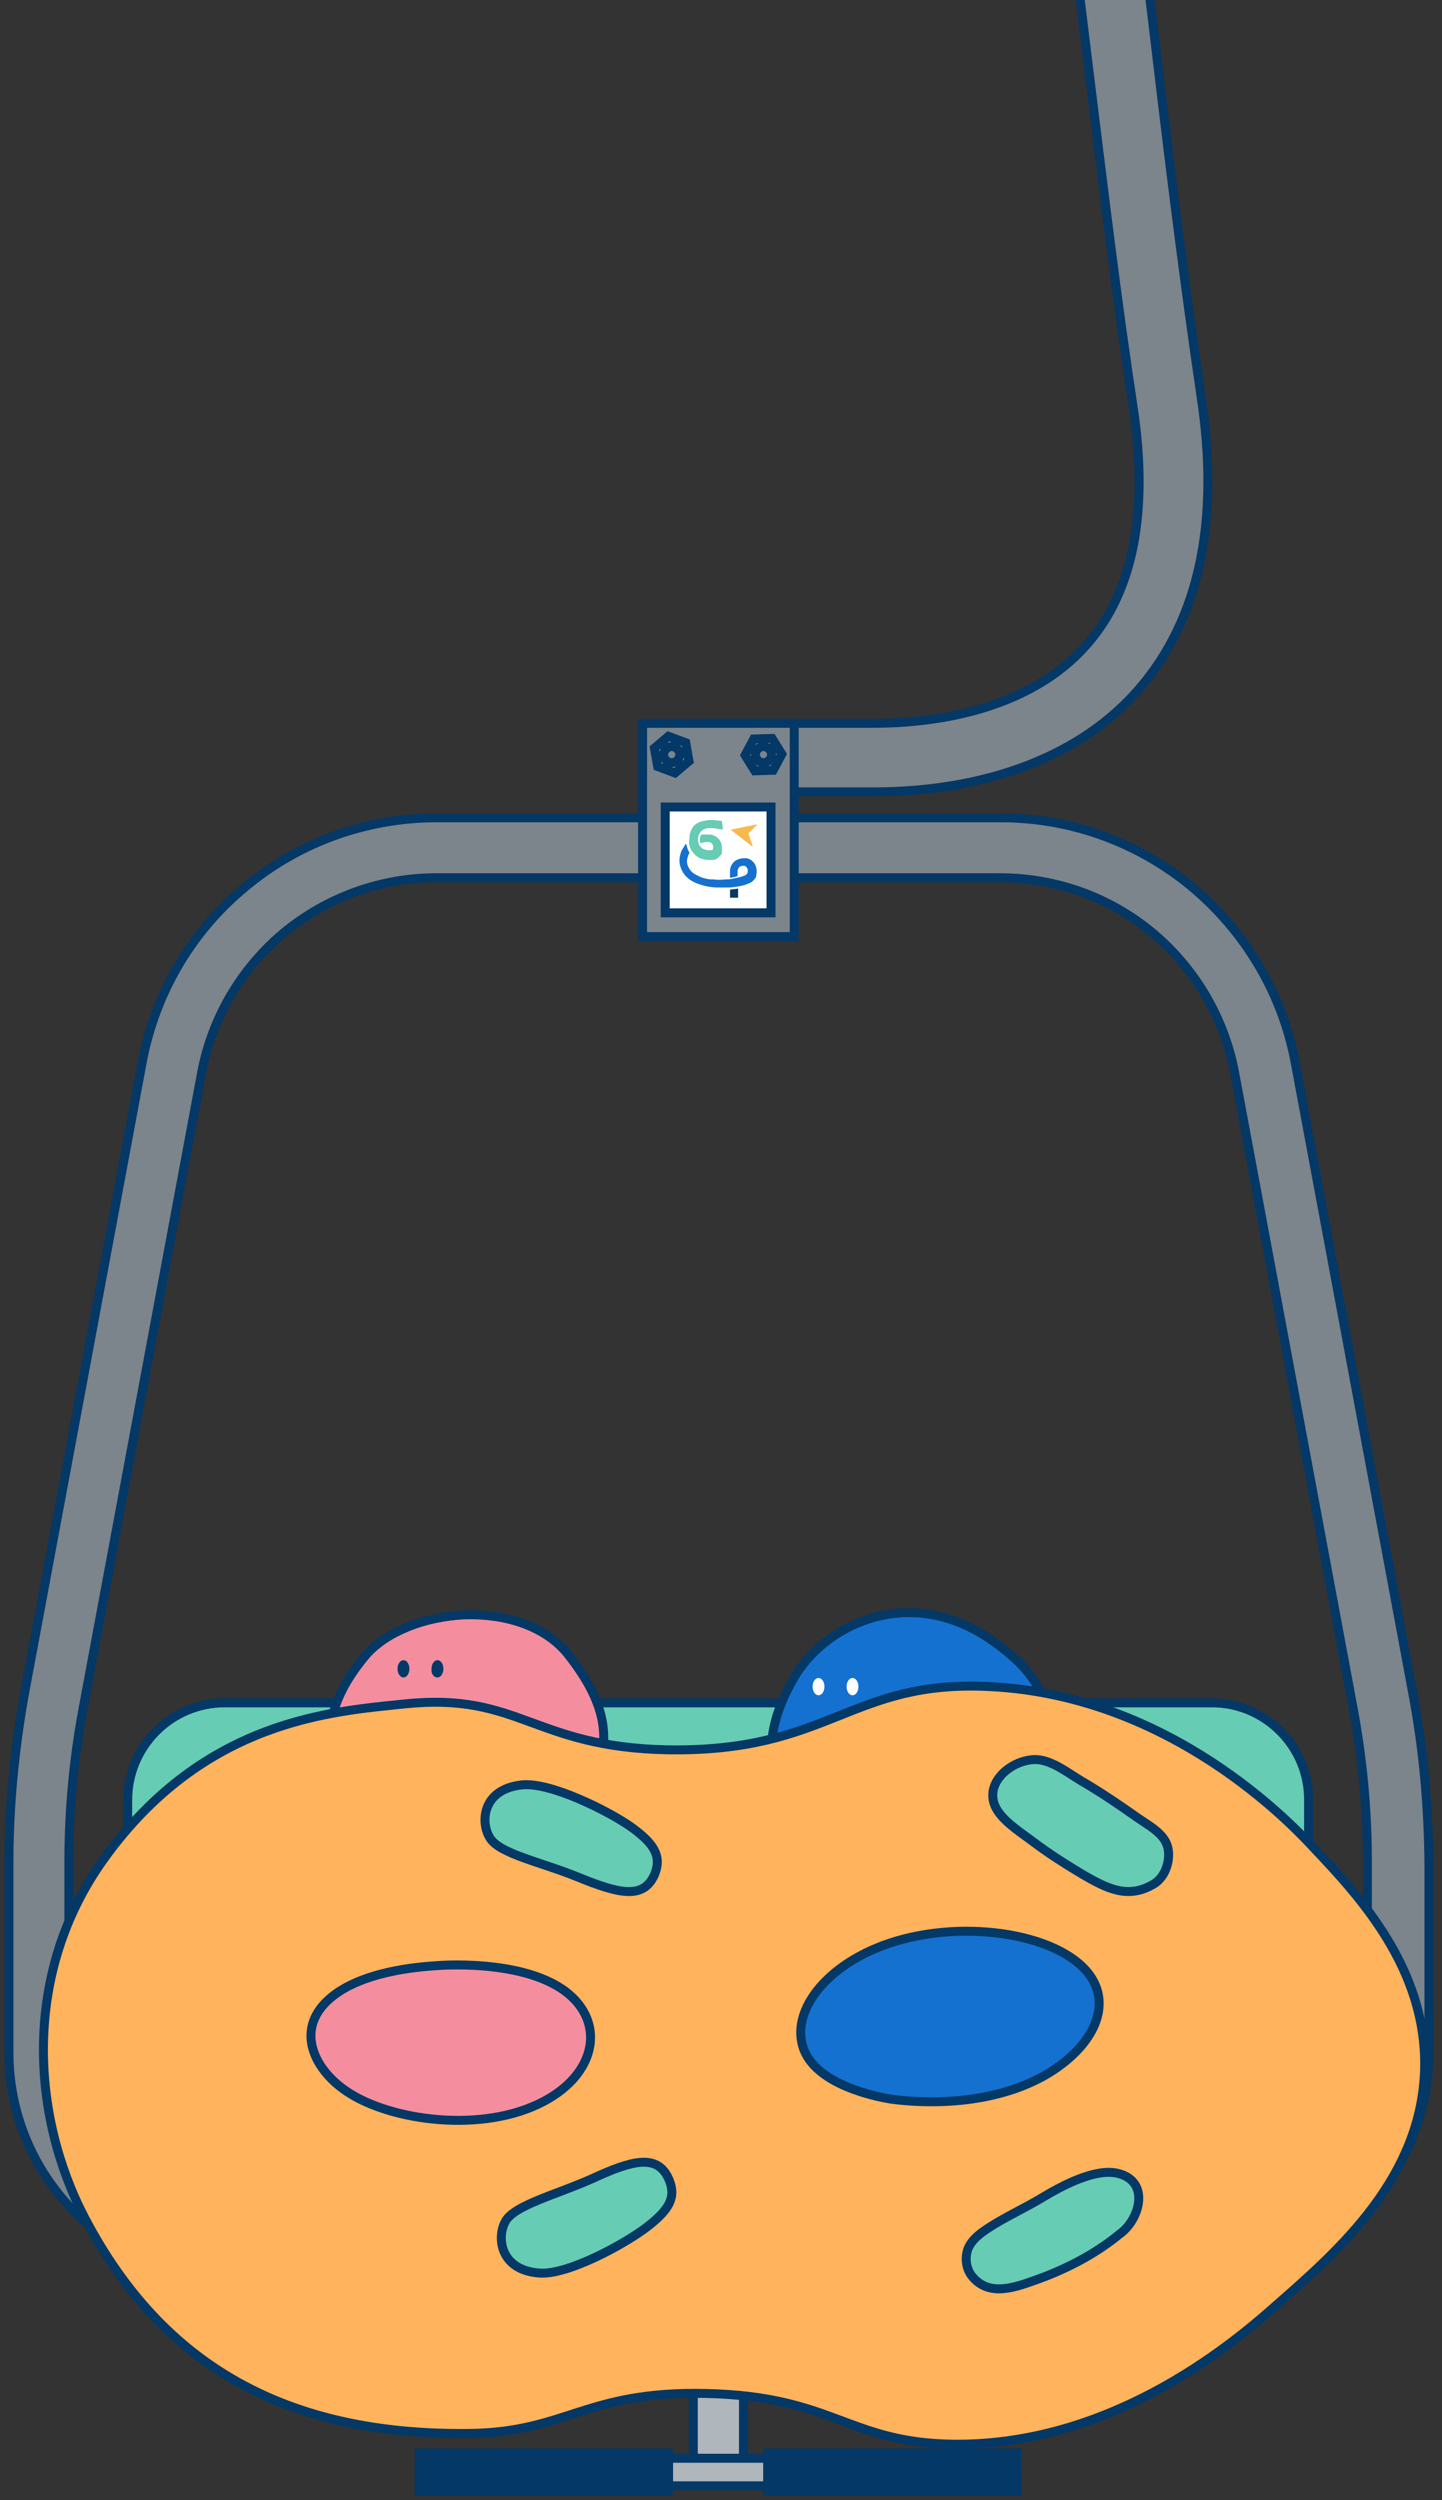 <svg width="161" height="279" viewBox="0 0 161 279" fill="none" xmlns="http://www.w3.org/2000/svg">
<rect x="0" y="0" width="161" height="279" fill="#333333" stroke="none"/>
<g id="chairlift">
<path id="Vector" d="M135.315 190.023H25.103C19.078 190.023 14.257 194.904 14.257 200.87V230.155C14.257 236.181 19.138 241.002 25.103 241.002H135.255C141.281 241.002 146.101 236.121 146.101 230.155V200.93C146.162 194.904 141.281 190.023 135.315 190.023Z" fill="#66CCB4" stroke="#043866" stroke-miterlimit="10" stroke-linecap="round"/>
<path id="Vector_2" d="M97.473 88.368H77.829V80.715H97.473C103.559 80.715 114.767 79.57 121.456 71.797C126.578 65.892 128.265 57.034 126.518 45.464C124.71 33.533 123.324 21.964 121.938 10.816C121.335 5.815 120.673 0.632 120.07 -4.429C118.563 -16.36 114.345 -29.677 98.136 -59.324L104.945 -63C117.72 -39.68 125.553 -22.748 127.723 -5.393C128.386 -0.332 128.988 4.911 129.591 9.912C130.916 21 132.363 32.449 134.11 44.319C136.219 58.179 133.869 69.085 127.241 76.799C120.853 84.27 110.308 88.368 97.473 88.368Z" fill="#7C848C" stroke="#043866" stroke-miterlimit="10" stroke-linecap="round"/>
<path id="Vector_3" d="M134.23 254.198H26.128C19.439 254.198 13.052 251.547 8.351 246.847C3.651 242.147 1 235.759 1 229.071V207.799C1 201.593 1.603 195.386 2.687 189.24L15.884 118.497C17.33 110.844 21.367 103.915 27.393 98.974C33.358 93.972 40.951 91.26 48.724 91.26H111.754C119.527 91.26 127.06 93.972 133.086 98.974C139.051 103.975 143.149 110.844 144.595 118.497L157.791 189.24C158.936 195.386 159.479 201.593 159.539 207.799V229.071C159.539 235.759 156.887 242.147 152.187 246.847C147.306 251.547 140.919 254.198 134.23 254.198ZM48.724 97.949C42.518 97.949 36.492 100.118 31.671 104.095C26.911 108.072 23.657 113.616 22.512 119.702L9.316 190.445C8.231 196.17 7.689 201.954 7.689 207.799V229.071C7.689 233.951 9.617 238.652 13.112 242.086C16.547 245.521 21.247 247.509 26.128 247.509H134.23C139.111 247.509 143.811 245.581 147.246 242.086C150.681 238.591 152.669 233.951 152.669 229.071V207.799C152.669 201.954 152.127 196.17 151.042 190.445L137.846 119.702C136.701 113.616 133.447 108.072 128.687 104.095C123.926 100.118 117.9 97.949 111.634 97.949H48.724V97.949Z" fill="#7C848C" stroke="#043866" stroke-miterlimit="10" stroke-linecap="round"/>
<path id="Vector_4" d="M88.676 80.715H71.743V104.517H88.676V80.715Z" fill="#7C848C" stroke="#043866" stroke-miterlimit="10" stroke-linecap="round"/>
<path id="Vector_5" d="M75.358 86.259L73.43 85.536L73.068 83.487L74.635 82.162L76.563 82.885L76.925 84.933L75.358 86.259Z" fill="#AFB6BC" stroke="#043866" stroke-miterlimit="10" stroke-linecap="round"/>
<path id="Vector_6" d="M74.997 85.114C75.479 85.114 75.9 84.692 75.9 84.21C75.9 83.728 75.479 83.306 74.997 83.306C74.515 83.306 74.093 83.728 74.093 84.21C74.093 84.692 74.515 85.114 74.997 85.114Z" fill="#7C848C" stroke="#043866" stroke-miterlimit="10" stroke-linecap="round"/>
<path id="Vector_7" d="M84.277 86.018L83.192 84.271L84.156 82.463L86.205 82.403L87.29 84.15L86.326 85.958L84.277 86.018Z" fill="#AFB6BC" stroke="#043866" stroke-miterlimit="10" stroke-linecap="round"/>
<path id="Vector_8" d="M85.241 85.114C85.723 85.114 86.145 84.692 86.145 84.21C86.145 83.728 85.723 83.306 85.241 83.306C84.759 83.306 84.337 83.728 84.337 84.21C84.337 84.692 84.759 85.114 85.241 85.114Z" fill="#7C848C" stroke="#043866" stroke-miterlimit="10" stroke-linecap="round"/>
<path id="Vector_9" d="M86.084 90.055H74.273V101.866H86.084V90.055Z" fill="white" stroke="#043866" stroke-miterlimit="10" stroke-linecap="round"/>
<path id="Vector_10" d="M76.925 93.972C76.925 94.334 77.045 94.635 77.226 94.936C77.286 94.996 77.347 95.117 77.407 95.177C77.588 95.418 77.889 95.659 78.19 95.78C78.492 95.9 78.793 95.961 79.154 95.961H79.215H79.395H79.516H79.576H79.636H79.697H79.757L79.877 95.9H79.938L79.998 95.84C79.998 95.84 80.058 95.84 80.058 95.78H80.118L80.179 95.719L80.239 95.659L80.299 95.599C80.299 95.599 80.299 95.599 80.359 95.539L80.42 95.478C80.42 95.478 80.42 95.418 80.48 95.418L80.54 95.358V95.298L80.6 95.237V95.177V95.117V95.057V94.996C80.6 94.996 80.6 94.996 80.6 94.936C80.6 94.936 80.6 94.936 80.6 94.876V94.816V94.755V94.695V94.635V94.575C80.6 94.213 80.48 93.912 80.239 93.611C79.998 93.37 79.697 93.189 79.335 93.128H79.215H78.733H78.672H78.733H78.672H78.552H78.431H78.311C78.19 93.309 78.13 93.49 78.13 93.731C78.13 93.852 78.13 93.972 78.19 94.093H78.251L78.371 94.032H78.492L78.672 93.972H78.733H78.793H78.853H79.154C79.275 93.972 79.395 94.032 79.516 94.153C79.576 94.273 79.636 94.394 79.636 94.514V94.575C79.636 94.635 79.576 94.755 79.576 94.816L79.516 94.876H79.456H79.395H79.335H79.275H79.215H79.094C78.913 94.876 78.733 94.816 78.552 94.755C78.371 94.695 78.251 94.514 78.13 94.394C78.07 94.334 78.009 94.213 78.009 94.153C77.949 93.972 77.949 93.852 77.949 93.671C77.949 93.49 77.949 93.37 78.009 93.189C78.07 93.068 78.13 92.948 78.251 92.827C78.431 92.586 78.733 92.466 79.034 92.405C79.094 92.405 79.215 92.405 79.275 92.405C79.516 92.405 79.757 92.405 79.998 92.466C80.239 92.526 80.48 92.526 80.721 92.586C80.661 92.285 80.661 91.923 80.6 91.622C80.179 91.562 79.817 91.501 79.395 91.501C79.094 91.501 78.793 91.562 78.492 91.622C78.13 91.682 77.829 91.863 77.588 92.044C77.226 92.405 77.045 92.827 76.985 93.309C76.985 93.37 76.985 93.49 76.985 93.55C76.925 93.852 76.925 93.912 76.925 93.972Z" fill="#66CCB4"/>
<path id="Vector_11" d="M84.578 91.984L83.554 93.008L84.036 94.394C84.036 94.394 84.036 94.454 83.976 94.454L81.565 92.586L84.578 91.984C84.578 91.923 84.578 91.923 84.578 91.984C84.578 91.923 84.578 91.923 84.578 91.984C84.578 91.984 84.578 91.923 84.578 91.984Z" fill="#F9B84E"/>
<path id="Vector_12" d="M82.047 99.215C81.866 99.215 81.686 99.275 81.505 99.275V100.179H82.409V99.154L82.047 99.215Z" fill="#043866"/>
<path id="Vector_13" d="M84.457 96.925C84.397 96.563 84.216 96.262 83.975 96.081C83.734 95.84 83.373 95.719 83.011 95.78C82.65 95.78 82.288 95.9 81.987 96.141L81.927 96.202C81.686 96.443 81.505 96.804 81.505 97.166C81.505 97.226 81.505 97.226 81.505 97.286V97.949C81.625 97.949 81.746 97.949 81.806 97.889C81.987 97.889 82.168 97.829 82.349 97.768V97.286V97.226C82.349 97.166 82.349 97.106 82.409 96.985C82.409 96.925 82.469 96.864 82.529 96.804V96.744C82.65 96.684 82.77 96.623 82.951 96.623C83.011 96.623 83.072 96.623 83.132 96.623C83.192 96.623 83.252 96.684 83.313 96.744C83.373 96.804 83.433 96.864 83.433 96.925C83.493 96.985 83.493 97.045 83.493 97.106C83.493 97.226 83.493 97.347 83.433 97.467C83.373 97.588 83.252 97.648 83.132 97.708C82.951 97.768 82.77 97.829 82.59 97.889L82.288 97.949C82.108 98.009 81.927 98.009 81.746 98.07L81.384 98.13C81.264 98.13 81.204 98.13 81.083 98.13C80.601 98.19 80.059 98.19 79.577 98.13H79.456H79.336H79.275C78.793 98.07 78.311 97.949 77.889 97.708C77.588 97.588 77.347 97.407 77.166 97.226C76.986 96.985 76.805 96.744 76.745 96.443C76.684 96.202 76.684 96.021 76.745 95.78C76.805 95.539 76.865 95.358 76.986 95.177C76.986 95.117 76.925 95.117 76.925 95.057C76.745 94.755 76.684 94.454 76.624 94.153C76.504 94.273 76.383 94.394 76.323 94.575C76.082 94.876 75.961 95.237 75.901 95.599C75.841 95.961 75.841 96.322 75.961 96.684C75.961 96.744 76.021 96.804 76.021 96.864C76.142 97.226 76.383 97.588 76.624 97.829C76.925 98.13 77.227 98.311 77.588 98.491C78.01 98.672 78.432 98.793 78.914 98.913C79.275 98.974 79.637 99.034 79.998 99.034C80.179 99.034 80.42 99.034 80.601 99.034C80.782 99.034 81.023 99.034 81.204 99.034H81.505C81.686 99.034 81.866 98.974 82.047 98.974L82.469 98.913L82.77 98.853C83.072 98.793 83.373 98.672 83.674 98.552C83.975 98.431 84.216 98.19 84.397 97.889C84.458 97.588 84.518 97.286 84.457 96.925Z" fill="#1471D0"/>
<path id="Vector_14" d="M83.011 254.198H77.407V274.324H83.011V254.198Z" fill="#AFB6BC" stroke="#043866" stroke-miterlimit="10" stroke-linecap="round"/>
<path id="Vector_15" d="M85.723 274.324H74.636V277.397H85.723V274.324Z" fill="#AFB6BC" stroke="#043866" stroke-miterlimit="10" stroke-linecap="round"/>
<path id="Vector_16" d="M113.562 273.722H85.723V278H113.562V273.722Z" fill="#043866" stroke="#043866" stroke-miterlimit="10" stroke-linecap="round"/>
<path id="Vector_17" d="M74.635 273.722H46.796V278H74.635V273.722Z" fill="#043866" stroke="#043866" stroke-miterlimit="10" stroke-linecap="round"/>
<path id="Vector_18" d="M63.548 184.781C66.079 188.035 67.104 190.566 67.345 192.795C67.586 195.025 67.104 196.893 66.441 198.761C66.32 199.122 66.2 199.424 66.079 199.785C65.537 201.352 64.934 202.979 64.693 204.787C64.392 207.016 64.693 209.487 66.2 212.56C69.273 218.887 68.731 226.419 65.597 232.204C62.464 237.989 56.739 242.086 49.267 241.664C41.795 241.243 36.734 237.446 34.263 232.204C31.792 226.961 31.853 220.213 34.805 213.765L34.504 213.644L34.805 213.765C37.637 207.558 37.276 203.039 36.914 198.942C36.914 198.64 36.854 198.279 36.854 197.977C36.673 195.808 36.613 193.82 37.095 191.65C37.577 189.541 38.662 187.312 40.831 184.721C43.121 182.069 47.459 180.382 51.979 180.201C56.498 180.081 61.017 181.467 63.548 184.781Z" fill="#F48E9F" stroke="#043866" stroke-linecap="round"/>
<g id="Group">
<g id="Group_2">
<path id="Vector_19" d="M45.048 187.191C45.409 187.191 45.71 186.769 45.71 186.227C45.71 185.685 45.409 185.263 45.048 185.263C44.686 185.263 44.385 185.685 44.385 186.227C44.385 186.769 44.686 187.191 45.048 187.191Z" fill="#043866"/>
<path id="Vector_20" d="M48.843 187.191C49.205 187.191 49.506 186.769 49.506 186.227C49.506 185.685 49.205 185.263 48.843 185.263C48.482 185.263 48.181 185.685 48.181 186.227C48.12 186.769 48.422 187.191 48.843 187.191Z" fill="#043866"/>
</g>
</g>
<path id="Vector_21" d="M110.73 183.033C114.104 185.383 115.731 187.492 116.454 189.541C117.177 191.59 116.997 193.578 116.635 195.627C116.575 196.049 116.454 196.471 116.394 196.893C116.093 198.58 115.731 200.327 115.792 202.195C115.852 204.545 116.575 207.016 118.624 209.788C122.842 215.392 123.806 222.864 121.878 229.191C119.949 235.518 115.068 240.64 107.717 241.604C100.305 242.628 94.581 239.917 91.146 235.217C87.711 230.517 86.446 223.888 88.133 217.019C89.7 210.39 88.434 205.992 87.35 202.075C87.229 201.774 87.169 201.472 87.109 201.171C86.506 199.122 86.024 197.134 86.145 194.964C86.205 192.795 86.868 190.385 88.495 187.492C91.869 181.346 101.45 176.586 110.73 183.033Z" fill="#1471D0" stroke="#043866" stroke-linecap="round"/>
<g id="Group_3">
<g id="Group_4">
<path id="Vector_22" d="M91.388 189.18C91.75 189.18 92.051 188.758 92.051 188.216C92.051 187.673 91.75 187.251 91.388 187.251C91.027 187.251 90.726 187.673 90.726 188.216C90.726 188.758 91.027 189.18 91.388 189.18Z" fill="white"/>
<path id="Vector_23" d="M95.184 189.18C95.546 189.18 95.847 188.758 95.847 188.216C95.847 187.673 95.546 187.251 95.184 187.251C94.823 187.251 94.522 187.673 94.522 188.216C94.522 188.758 94.823 189.18 95.184 189.18Z" fill="white"/>
</g>
</g>
<g id="Group_5">
<path id="Vector_24" d="M9.497 247.57C18.234 264.141 32.154 271.793 52.401 271.552C63.247 271.432 65.356 266.792 78.793 267.093C93.135 267.395 94.641 272.637 106.572 272.758C124.77 272.878 138.449 260.827 142.727 257.03C149.536 251.065 158.696 242.99 159.057 230.939C159.358 219.67 151.706 211.535 146.644 206.173C144.234 203.581 130.736 189.24 110.61 188.216C94.882 187.372 92.773 195.567 74.515 195.266C59.451 194.965 58.005 188.818 45.169 190.144C37.215 190.988 22.814 191.831 11.606 207.438C2.447 220.152 3.471 236.121 9.497 247.57ZM99.341 216.838C107.838 214.006 118.925 215.874 121.938 220.815C124.168 224.491 121.456 229.01 116.214 231.842C108.922 235.699 100.125 234.313 99.522 234.253C98.438 234.072 92.472 233.048 90.243 229.673C87.531 225.455 91.568 219.429 99.341 216.838ZM36.733 223.105C40.228 219.972 46.736 219.49 48.544 219.369C49.749 219.249 60.355 218.586 64.452 223.467C67.344 226.901 65.959 231.722 60.716 234.494C53.907 238.109 43.663 236.663 38.842 233.469C35.106 231.059 32.877 226.54 36.733 223.105Z" fill="#FFB35C" stroke="#043866" stroke-miterlimit="10" stroke-linecap="round"/>
<path id="Vector_25" d="M124.77 249.498C124.951 249.317 125.192 249.197 125.372 249.016C127.421 247.208 128.265 243.292 124.71 242.508C122.179 241.966 118.503 243.954 116.394 245.22C114.405 246.425 112.236 247.389 110.308 248.654C109.404 249.257 108.5 249.92 108.078 250.944C107.898 251.426 107.837 251.969 107.898 252.451C107.958 252.993 108.139 253.475 108.44 253.897C110.308 256.368 113.261 255.283 115.611 254.439C118.865 253.294 122.058 251.667 124.77 249.498Z" fill="#66CCB4" stroke="#043866" stroke-miterlimit="10" stroke-linecap="round"/>
<path id="Vector_26" d="M128.868 210.21C130.134 209.426 130.736 207.558 130.375 206.112C129.953 204.546 128.206 203.702 126.94 202.798C124.891 201.352 122.843 199.966 120.673 198.701C119.167 197.797 117.359 196.35 115.551 196.35C112.659 196.411 109.405 199.363 111.514 202.256C112.478 203.581 114.226 204.666 115.491 205.63C117.178 206.896 118.986 208.041 120.794 209.125C123.506 210.692 125.916 212.018 128.868 210.21Z" fill="#66CCB4" stroke="#043866" stroke-miterlimit="10" stroke-linecap="round"/>
<path id="Vector_27" d="M73.13 209.065C71.924 212.018 69.153 211.355 64.573 209.487C60.475 207.8 55.775 206.896 54.691 205.088C53.606 203.34 53.847 199.665 58.246 199.183C61.44 198.821 68.008 202.135 70.478 203.883C72.888 205.63 73.913 207.016 73.13 209.065Z" fill="#66CCB4" stroke="#043866" stroke-miterlimit="10" stroke-linecap="round"/>
<path id="Vector_28" d="M74.696 243.231C73.43 240.279 70.598 241.062 66.139 243.111C62.102 244.918 57.462 246.063 56.438 247.871C55.413 249.679 55.835 253.355 60.234 253.656C63.428 253.897 69.875 250.342 72.285 248.474C74.696 246.606 75.539 245.22 74.696 243.231Z" fill="#66CCB4" stroke="#043866" stroke-miterlimit="10" stroke-linecap="round"/>
</g>
</g>
</svg>
